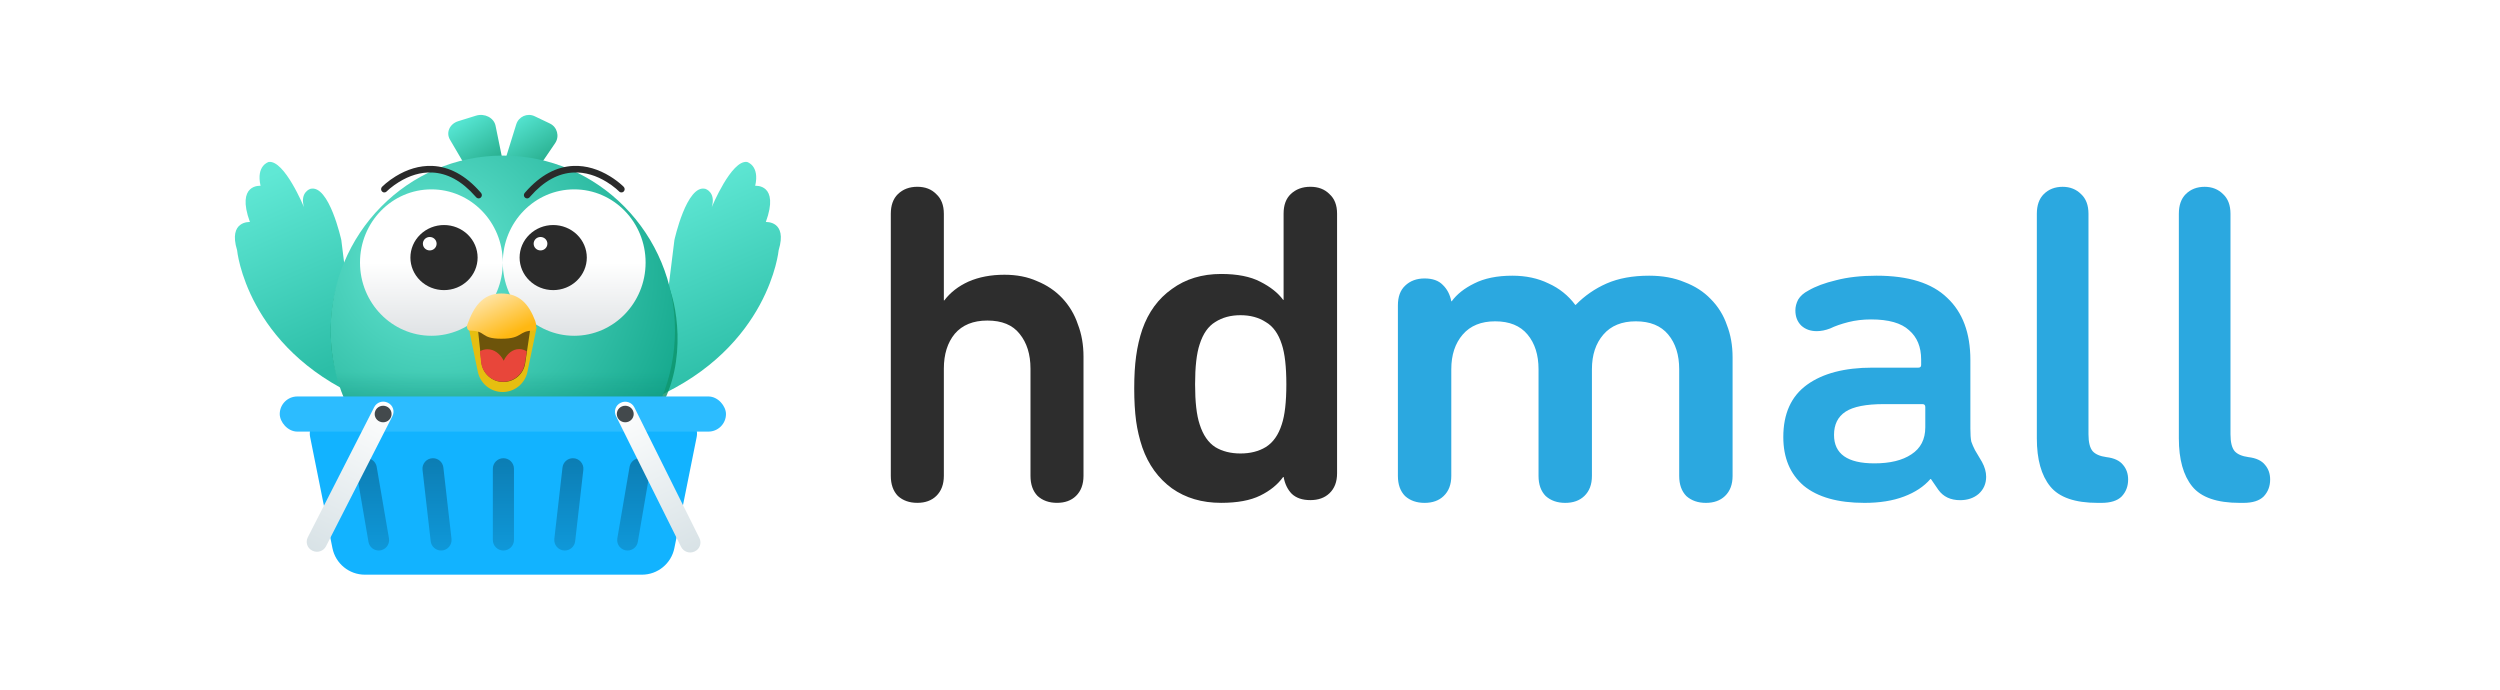 <svg width="87" height="24" viewBox="0 0 87 24" fill="none" xmlns="http://www.w3.org/2000/svg">
<rect width="87" height="24" rx="12" fill="white"/>
<path d="M15.649 17.126H16.42V18.997H15.87L15.649 17.126Z" fill="#F2AF13"/>
<path fill-rule="evenodd" clip-rule="evenodd" d="M17.044 19.141L15.796 19.141C15.796 18.803 16.075 18.529 16.42 18.529C16.765 18.529 17.044 18.803 17.044 19.141Z" fill="url(#paint0_linear_112_2004)"/>
<path fill-rule="evenodd" clip-rule="evenodd" d="M16.09 19.141L14.842 19.141C14.842 18.803 15.121 18.529 15.466 18.529C15.811 18.529 16.09 18.803 16.09 19.141Z" fill="url(#paint1_linear_112_2004)"/>
<path fill-rule="evenodd" clip-rule="evenodd" d="M16.677 19.141C16.677 18.743 16.349 18.421 15.943 18.421C15.538 18.421 15.209 18.743 15.209 19.141H16.677Z" fill="url(#paint2_linear_112_2004)"/>
<path d="M19.798 17.126H19.027V18.997H19.578L19.798 17.126Z" fill="#F1AE13"/>
<path fill-rule="evenodd" clip-rule="evenodd" d="M20.606 19.141L19.357 19.141C19.357 18.803 19.637 18.529 19.982 18.529C20.326 18.529 20.606 18.803 20.606 19.141Z" fill="url(#paint3_linear_112_2004)"/>
<path fill-rule="evenodd" clip-rule="evenodd" d="M19.651 19.141L18.403 19.141C18.403 18.803 18.683 18.529 19.027 18.529C19.372 18.529 19.651 18.803 19.651 19.141Z" fill="url(#paint4_linear_112_2004)"/>
<path fill-rule="evenodd" clip-rule="evenodd" d="M20.239 19.141C20.239 18.743 19.91 18.421 19.505 18.421C19.099 18.421 18.77 18.743 18.77 19.141H20.239Z" fill="url(#paint5_linear_112_2004)"/>
<g filter="url(#filter0_ii_112_2004)">
<path d="M23.295 8.703C23.295 8.703 23.722 6.751 24.374 6.92C24.374 6.92 24.746 7.035 24.597 7.553C24.597 7.553 25.277 5.909 25.822 5.984C25.822 5.984 26.269 6.103 26.107 6.814C26.107 6.814 26.966 6.734 26.477 8.074C26.477 8.074 27.239 8.022 26.923 9.057C26.923 9.057 26.604 12.424 22.615 14.191L23.295 8.703Z" fill="url(#paint6_linear_112_2004)"/>
</g>
<g opacity="0.8" filter="url(#filter1_f_112_2004)">
<path d="M23.217 9.854C23.526 10.434 23.957 12.562 22.956 14.239L23.217 9.854Z" fill="#089066"/>
</g>
<g filter="url(#filter2_ii_112_2004)">
<path d="M11.704 8.703C11.704 8.703 11.278 6.751 10.626 6.92C10.626 6.92 10.254 7.035 10.403 7.553C10.403 7.553 9.723 5.909 9.178 5.984C9.178 5.984 8.731 6.103 8.893 6.814C8.893 6.814 8.034 6.734 8.523 8.074C8.523 8.074 7.761 8.022 8.077 9.057C8.077 9.057 8.396 12.424 12.385 14.191L11.704 8.703Z" fill="url(#paint7_linear_112_2004)"/>
</g>
<g filter="url(#filter3_f_112_2004)">
<path d="M11.871 9.594C11.562 10.173 11.13 12.301 12.132 13.979L11.871 9.594Z" fill="#089066"/>
</g>
<path d="M15.657 4.857L16.668 6.582C16.94 7.047 17.741 6.807 17.636 6.292L17.245 4.375C17.188 4.098 16.864 3.932 16.564 4.025L15.945 4.218C15.649 4.31 15.514 4.612 15.657 4.857V4.857Z" fill="url(#paint8_linear_112_2004)"/>
<path d="M17.965 4.327L17.377 6.221C17.218 6.732 17.899 7.066 18.199 6.625L19.318 4.983C19.48 4.746 19.392 4.419 19.134 4.297L18.604 4.044C18.35 3.923 18.049 4.056 17.965 4.327Z" fill="url(#paint9_linear_112_2004)"/>
<path d="M17.497 17.587C20.807 17.587 23.489 14.862 23.489 11.501C23.489 8.139 20.807 5.414 17.497 5.414C14.188 5.414 11.505 8.139 11.505 11.501C11.505 14.862 14.188 17.587 17.497 17.587Z" fill="url(#paint10_radial_112_2004)"/>
<path d="M17.5 17.587C20.81 17.587 23.492 14.862 23.492 11.501C23.492 8.139 20.81 12.352 17.5 12.352C14.191 12.352 11.508 8.139 11.508 11.501C11.508 14.862 14.191 17.587 17.5 17.587Z" fill="url(#paint11_linear_112_2004)"/>
<g filter="url(#filter4_d_112_2004)">
<path d="M15.013 11.511C16.385 11.511 17.497 10.37 17.497 8.963C17.497 7.556 16.385 6.416 15.013 6.416C13.641 6.416 12.528 7.556 12.528 8.963C12.528 10.37 13.641 11.511 15.013 11.511ZM19.982 11.511C21.354 11.511 22.467 10.37 22.467 8.963C22.467 7.556 21.354 6.416 19.982 6.416C18.61 6.416 17.497 7.556 17.497 8.963C17.497 10.37 18.61 11.511 19.982 11.511Z" fill="url(#paint12_linear_112_2004)"/>
</g>
<path d="M15.451 10.096C15.762 10.096 16.059 9.977 16.278 9.764C16.497 9.552 16.621 9.264 16.621 8.964C16.621 8.663 16.497 8.375 16.278 8.163C16.059 7.951 15.762 7.831 15.451 7.831C15.141 7.831 14.844 7.951 14.625 8.163C14.405 8.375 14.282 8.663 14.282 8.964C14.282 9.264 14.405 9.552 14.625 9.764C14.844 9.977 15.141 10.096 15.451 10.096ZM19.251 10.096C19.561 10.096 19.859 9.977 20.078 9.764C20.297 9.552 20.421 9.264 20.421 8.964C20.421 8.663 20.297 8.375 20.078 8.163C19.859 7.951 19.561 7.831 19.251 7.831C18.941 7.831 18.644 7.951 18.425 8.163C18.205 8.375 18.082 8.663 18.082 8.964C18.082 9.264 18.205 9.552 18.425 9.764C18.644 9.977 18.941 10.096 19.251 10.096Z" fill="#2A2A2A"/>
<ellipse cx="14.955" cy="8.481" rx="0.239" ry="0.234" fill="white"/>
<ellipse cx="18.81" cy="8.481" rx="0.239" ry="0.234" fill="white"/>
<g filter="url(#filter5_d_112_2004)">
<path d="M16.305 11.206H18.679L18.355 12.765C18.27 13.174 17.909 13.468 17.492 13.468C17.074 13.468 16.714 13.174 16.629 12.765L16.305 11.206Z" fill="#E6BE10"/>
<path d="M16.591 10.893H18.51L18.278 12.465C18.223 12.842 17.899 13.121 17.518 13.121C17.124 13.121 16.794 12.824 16.753 12.433L16.591 10.893Z" fill="#6D540B"/>
<g filter="url(#filter6_i_112_2004)">
<path fill-rule="evenodd" clip-rule="evenodd" d="M18.331 12.141L18.267 12.548C18.208 12.923 17.886 13.199 17.506 13.199C17.113 13.199 16.783 12.902 16.741 12.511L16.7 12.137C16.781 12.092 16.871 12.067 16.964 12.067C17.2 12.067 17.407 12.225 17.529 12.466C17.644 12.222 17.841 12.061 18.066 12.061C18.16 12.061 18.25 12.089 18.331 12.141Z" fill="#E8463A"/>
</g>
<g filter="url(#filter7_i_112_2004)">
<path d="M18.669 11.036C18.712 11.15 18.723 11.331 18.609 11.375C18.069 11.376 18.25 11.657 17.491 11.657C16.732 11.657 16.994 11.375 16.377 11.375C16.297 11.344 16.276 11.248 16.305 11.167C16.534 10.525 16.85 10.082 17.491 10.082C18.114 10.082 18.44 10.437 18.669 11.036Z" fill="url(#paint13_linear_112_2004)"/>
</g>
</g>
<path d="M19.956 5.774C20.407 5.756 20.838 5.895 21.232 6.137C21.386 6.232 21.531 6.34 21.663 6.461L21.672 6.469C21.688 6.485 21.7 6.496 21.706 6.503C21.75 6.548 21.749 6.62 21.705 6.665C21.695 6.675 21.683 6.683 21.669 6.689C21.656 6.694 21.641 6.697 21.627 6.697C21.612 6.698 21.598 6.695 21.584 6.69C21.571 6.684 21.559 6.677 21.548 6.667L21.539 6.657C21.505 6.624 21.47 6.593 21.434 6.562C21.334 6.478 21.227 6.402 21.115 6.333C20.756 6.112 20.367 5.986 19.965 6.003C19.445 6.025 18.937 6.285 18.451 6.841L18.429 6.866C18.42 6.877 18.408 6.886 18.395 6.893C18.381 6.9 18.367 6.904 18.352 6.905C18.337 6.906 18.322 6.904 18.308 6.899C18.294 6.894 18.281 6.887 18.27 6.877C18.247 6.856 18.233 6.828 18.231 6.798C18.229 6.768 18.239 6.739 18.259 6.715L18.282 6.689C18.807 6.088 19.372 5.799 19.956 5.774ZM13.768 6.137C14.162 5.895 14.593 5.756 15.044 5.774C15.628 5.799 16.193 6.088 16.718 6.689L16.741 6.715C16.761 6.739 16.771 6.768 16.769 6.798C16.767 6.828 16.753 6.856 16.73 6.877C16.719 6.887 16.706 6.894 16.692 6.899C16.678 6.904 16.663 6.906 16.648 6.905C16.633 6.904 16.619 6.9 16.606 6.893C16.592 6.886 16.581 6.877 16.571 6.866L16.549 6.841C16.063 6.285 15.555 6.025 15.035 6.003C14.633 5.986 14.245 6.112 13.885 6.333C13.773 6.402 13.667 6.478 13.566 6.562L13.548 6.578C13.526 6.597 13.507 6.614 13.49 6.63L13.482 6.637C13.476 6.642 13.471 6.648 13.465 6.654L13.455 6.663C13.445 6.674 13.433 6.682 13.419 6.688C13.406 6.694 13.391 6.697 13.376 6.697C13.361 6.698 13.346 6.695 13.332 6.689C13.318 6.683 13.306 6.675 13.296 6.665C13.274 6.643 13.262 6.614 13.262 6.584C13.261 6.554 13.273 6.525 13.294 6.503L13.305 6.492C13.343 6.455 13.382 6.42 13.422 6.386C13.523 6.301 13.639 6.216 13.768 6.137V6.137Z" fill="#2A2A2A"/>
<g filter="url(#filter8_ii_112_2004)">
<path d="M10.792 15.205C10.72 14.849 10.993 14.516 11.356 14.516H23.681C24.044 14.516 24.317 14.849 24.245 15.205L23.468 19.075C23.36 19.612 22.888 19.999 22.339 19.999H12.698C12.149 19.999 11.677 19.612 11.569 19.075L10.792 15.205Z" fill="#12B3FF"/>
</g>
<path d="M17.151 16.313C17.151 16.11 17.316 15.946 17.518 15.946C17.721 15.946 17.886 16.11 17.886 16.313V18.791C17.886 18.993 17.721 19.158 17.518 19.158C17.316 19.158 17.151 18.993 17.151 18.791V16.313Z" fill="url(#paint14_linear_112_2004)"/>
<path d="M19.575 16.269C19.596 16.085 19.752 15.946 19.938 15.946C20.155 15.946 20.325 16.136 20.3 16.352L20.016 18.834C19.995 19.018 19.839 19.158 19.654 19.158C19.436 19.158 19.267 18.968 19.291 18.751L19.575 16.269Z" fill="url(#paint15_linear_112_2004)"/>
<path d="M15.429 16.269C15.408 16.085 15.252 15.946 15.066 15.946C14.848 15.946 14.679 16.136 14.704 16.352L14.988 18.834C15.009 19.018 15.165 19.158 15.35 19.158C15.568 19.158 15.737 18.968 15.712 18.751L15.429 16.269Z" fill="url(#paint16_linear_112_2004)"/>
<path d="M21.909 16.247C21.939 16.073 22.09 15.946 22.266 15.946C22.49 15.946 22.66 16.148 22.623 16.369L22.196 18.857C22.166 19.031 22.016 19.158 21.839 19.158C21.615 19.158 21.445 18.956 21.483 18.735L21.909 16.247Z" fill="url(#paint17_linear_112_2004)"/>
<path d="M13.109 16.247C13.079 16.073 12.929 15.946 12.753 15.946C12.528 15.946 12.358 16.148 12.396 16.369L12.823 18.857C12.852 19.031 13.003 19.158 13.179 19.158C13.403 19.158 13.574 18.956 13.536 18.735L13.109 16.247Z" fill="url(#paint18_linear_112_2004)"/>
<g filter="url(#filter9_ii_112_2004)">
<rect x="9.735" y="13.797" width="15.529" height="1.223" rx="0.612" fill="#2CBCFF"/>
</g>
<g filter="url(#filter10_i_112_2004)">
<path d="M13.022 14.256C13.109 14.085 13.319 14.015 13.492 14.1L13.502 14.105C13.675 14.189 13.744 14.396 13.657 14.567L11.346 19.096C11.259 19.267 11.048 19.338 10.876 19.253L10.866 19.248C10.693 19.164 10.624 18.956 10.711 18.785L13.022 14.256Z" fill="url(#paint19_linear_112_2004)"/>
</g>
<g filter="url(#filter11_i_112_2004)">
<path d="M22.075 14.262C21.989 14.09 21.779 14.018 21.606 14.101L21.596 14.106C21.422 14.189 21.351 14.395 21.437 14.567L23.702 19.118C23.788 19.29 23.997 19.362 24.171 19.279L24.181 19.274C24.354 19.192 24.425 18.985 24.34 18.813L22.075 14.262Z" fill="url(#paint20_linear_112_2004)"/>
</g>
<ellipse cx="13.333" cy="14.408" rx="0.294" ry="0.288" fill="#43494C"/>
<ellipse cx="21.759" cy="14.408" rx="0.294" ry="0.288" fill="#43494C"/>
<path d="M36.783 17.499C36.509 17.499 36.284 17.42 36.108 17.26C35.943 17.09 35.861 16.856 35.861 16.559V12.829C35.861 12.329 35.734 11.926 35.482 11.617C35.24 11.309 34.867 11.155 34.361 11.155C33.867 11.155 33.488 11.309 33.225 11.617C32.972 11.926 32.846 12.329 32.846 12.829V16.559C32.846 16.856 32.757 17.09 32.582 17.26C32.417 17.42 32.197 17.499 31.923 17.499C31.648 17.499 31.423 17.42 31.247 17.26C31.083 17.09 31 16.856 31 16.559V7.441C31 7.143 31.083 6.915 31.247 6.755C31.423 6.585 31.648 6.5 31.923 6.5C32.197 6.5 32.417 6.585 32.582 6.755C32.758 6.915 32.846 7.143 32.846 7.441V10.454H32.862C33.07 10.178 33.351 9.96 33.702 9.8C34.065 9.641 34.482 9.561 34.955 9.561C35.383 9.561 35.762 9.635 36.091 9.784C36.432 9.922 36.723 10.119 36.965 10.374C37.211 10.636 37.396 10.945 37.508 11.283C37.641 11.623 37.706 12 37.706 12.414V16.559C37.706 16.856 37.618 17.09 37.443 17.26C37.278 17.42 37.058 17.499 36.783 17.499ZM45.6 6.5C45.877 6.5 46.098 6.585 46.264 6.753C46.441 6.911 46.53 7.138 46.53 7.433V16.472C46.53 16.767 46.442 16.999 46.264 17.167C46.098 17.325 45.877 17.404 45.6 17.404C45.323 17.404 45.107 17.331 44.952 17.183C44.808 17.035 44.714 16.84 44.67 16.599H44.653C44.465 16.862 44.199 17.078 43.856 17.246C43.513 17.415 43.059 17.499 42.494 17.499C41.829 17.499 41.259 17.331 40.783 16.994C40.307 16.646 39.964 16.172 39.753 15.571C39.653 15.273 39.58 14.966 39.537 14.655C39.493 14.328 39.471 13.948 39.471 13.517C39.471 13.085 39.493 12.711 39.537 12.395C39.581 12.068 39.653 11.757 39.753 11.462C39.964 10.862 40.307 10.393 40.783 10.056C41.259 9.708 41.829 9.534 42.494 9.534C43.058 9.534 43.513 9.624 43.856 9.803C44.21 9.982 44.476 10.193 44.653 10.435H44.669V7.433C44.669 7.137 44.753 6.911 44.919 6.753C45.096 6.585 45.323 6.5 45.6 6.5V6.5ZM43.169 10.969C42.828 10.969 42.536 11.048 42.291 11.206C42.046 11.354 41.865 11.613 41.748 11.982C41.642 12.298 41.589 12.763 41.589 13.375C41.589 13.987 41.642 14.451 41.748 14.768C41.865 15.137 42.046 15.401 42.291 15.559C42.536 15.707 42.828 15.781 43.169 15.781C43.51 15.781 43.802 15.707 44.047 15.559C44.303 15.401 44.489 15.137 44.606 14.768C44.712 14.451 44.765 13.987 44.765 13.375C44.765 12.763 44.712 12.298 44.606 11.982C44.489 11.613 44.302 11.354 44.047 11.206C43.802 11.048 43.51 10.969 43.169 10.969Z" fill="#2D2D2D"/>
<path d="M48.647 10.626C48.647 10.33 48.729 10.102 48.896 9.944C49.072 9.774 49.299 9.69 49.576 9.69C49.852 9.69 50.062 9.764 50.206 9.912C50.361 10.06 50.46 10.251 50.505 10.483H50.521C50.698 10.24 50.958 10.034 51.301 9.865C51.655 9.685 52.098 9.594 52.629 9.594C53.104 9.594 53.525 9.685 53.89 9.864C54.261 10.03 54.581 10.287 54.819 10.61H54.835C55.141 10.295 55.507 10.042 55.913 9.864C56.323 9.685 56.815 9.594 57.39 9.594C57.855 9.594 58.264 9.668 58.618 9.817C58.983 9.954 59.287 10.15 59.531 10.404C59.787 10.66 59.98 10.97 60.095 11.309C60.228 11.648 60.294 12.023 60.294 12.436V16.563C60.294 16.86 60.206 17.093 60.029 17.262C59.863 17.421 59.641 17.5 59.365 17.5C59.088 17.5 58.862 17.421 58.684 17.262C58.519 17.093 58.436 16.86 58.436 16.563V12.849C58.436 12.351 58.309 11.949 58.054 11.642C57.8 11.335 57.423 11.182 56.926 11.182C56.439 11.182 56.063 11.335 55.798 11.642C55.532 11.949 55.399 12.351 55.399 12.849V16.563C55.399 16.86 55.311 17.093 55.134 17.262C54.968 17.421 54.747 17.5 54.47 17.5C54.194 17.5 53.967 17.421 53.79 17.262C53.624 17.093 53.541 16.86 53.541 16.563V12.849C53.541 12.351 53.414 11.949 53.159 11.642C52.905 11.335 52.529 11.182 52.031 11.182C51.544 11.182 51.168 11.335 50.903 11.642C50.638 11.949 50.505 12.351 50.505 12.849V16.563C50.505 16.86 50.416 17.093 50.239 17.262C50.074 17.421 49.852 17.5 49.576 17.5C49.299 17.5 49.072 17.421 48.896 17.262C48.73 17.093 48.647 16.86 48.647 16.563V10.626ZM68.972 16.073C69.069 16.25 69.118 16.423 69.118 16.59C69.118 16.831 69.032 17.029 68.859 17.186C68.687 17.333 68.472 17.406 68.213 17.406C67.879 17.406 67.626 17.286 67.454 17.045L67.196 16.669H67.179C66.954 16.93 66.646 17.134 66.258 17.28C65.871 17.427 65.413 17.5 64.885 17.5C63.959 17.5 63.254 17.301 62.77 16.904C62.295 16.496 62.059 15.931 62.059 15.21C62.059 14.394 62.334 13.788 62.883 13.39C63.432 12.993 64.191 12.794 65.16 12.794H66.759C66.824 12.794 66.856 12.763 66.856 12.7V12.512C66.856 12.073 66.716 11.733 66.436 11.492C66.167 11.242 65.725 11.116 65.112 11.116C64.832 11.116 64.568 11.147 64.32 11.21C64.073 11.273 63.863 11.346 63.69 11.43C63.529 11.492 63.372 11.524 63.222 11.524C63.006 11.524 62.829 11.461 62.689 11.335C62.549 11.2 62.479 11.022 62.479 10.802C62.479 10.677 62.511 10.551 62.576 10.426C62.651 10.3 62.77 10.196 62.931 10.112C63.179 9.966 63.502 9.845 63.9 9.751C64.299 9.647 64.767 9.594 65.305 9.594C66.415 9.594 67.233 9.851 67.761 10.363C68.299 10.865 68.569 11.587 68.569 12.528V14.912C68.569 15.111 68.579 15.262 68.601 15.367C68.633 15.461 68.676 15.56 68.73 15.665L68.972 16.073ZM65.228 16.125C65.774 16.125 66.203 16.021 66.515 15.812C66.838 15.603 67 15.289 67 14.871V14.162C67 14.096 66.966 14.063 66.9 14.063H65.562C64.938 14.063 64.492 14.151 64.224 14.327C63.957 14.503 63.824 14.772 63.824 15.135C63.824 15.795 64.291 16.125 65.228 16.125ZM73 17.5C72.209 17.5 71.658 17.309 71.348 16.927C71.037 16.544 70.882 15.988 70.882 15.256V7.44C70.882 7.143 70.963 6.915 71.123 6.756C71.294 6.586 71.513 6.501 71.781 6.501C72.037 6.501 72.252 6.586 72.422 6.756C72.594 6.915 72.679 7.143 72.679 7.44V15.113C72.679 15.388 72.727 15.585 72.824 15.701C72.92 15.808 73.08 15.877 73.305 15.908C73.572 15.94 73.765 16.03 73.883 16.179C74 16.317 74.059 16.487 74.059 16.688C74.059 16.922 73.984 17.118 73.834 17.277C73.685 17.426 73.45 17.5 73.128 17.5H73ZM77.942 17.5C77.15 17.5 76.599 17.309 76.289 16.927C75.979 16.544 75.824 15.988 75.824 15.256V7.44C75.824 7.143 75.904 6.915 76.064 6.756C76.235 6.586 76.455 6.501 76.722 6.501C76.979 6.501 77.193 6.586 77.364 6.756C77.535 6.915 77.621 7.143 77.621 7.44V15.113C77.621 15.388 77.669 15.585 77.766 15.701C77.862 15.808 78.022 15.877 78.247 15.908C78.514 15.94 78.707 16.03 78.824 16.179C78.942 16.317 79.001 16.487 79.001 16.688C79.001 16.922 78.926 17.118 78.776 17.277C78.626 17.426 78.391 17.5 78.07 17.5H77.942Z" fill="#2BA8E0"/>
<defs>
<filter id="filter0_ii_112_2004" x="22.615" y="5.286" width="4.559" height="9.253" filterUnits="userSpaceOnUse" color-interpolation-filters="sRGB">
<feFlood flood-opacity="0" result="BackgroundImageFix"/>
<feBlend mode="normal" in="SourceGraphic" in2="BackgroundImageFix" result="shape"/>
<feColorMatrix in="SourceAlpha" type="matrix" values="0 0 0 0 0 0 0 0 0 0 0 0 0 0 0 0 0 0 127 0" result="hardAlpha"/>
<feOffset dy="-0.696"/>
<feGaussianBlur stdDeviation="0.522"/>
<feComposite in2="hardAlpha" operator="arithmetic" k2="-1" k3="1"/>
<feColorMatrix type="matrix" values="0 0 0 0 0.102 0 0 0 0 0.635 0 0 0 0 0.53 0 0 0 1 0"/>
<feBlend mode="normal" in2="shape" result="effect1_innerShadow_112_2004"/>
<feColorMatrix in="SourceAlpha" type="matrix" values="0 0 0 0 0 0 0 0 0 0 0 0 0 0 0 0 0 0 127 0" result="hardAlpha"/>
<feOffset dx="0.174" dy="0.348"/>
<feGaussianBlur stdDeviation="0.261"/>
<feComposite in2="hardAlpha" operator="arithmetic" k2="-1" k3="1"/>
<feColorMatrix type="matrix" values="0 0 0 0 0.329 0 0 0 0 0.894 0 0 0 0 0.816 0 0 0 1 0"/>
<feBlend mode="normal" in2="effect1_innerShadow_112_2004" result="effect2_innerShadow_112_2004"/>
</filter>
<filter id="filter1_f_112_2004" x="22.608" y="9.506" width="1.32" height="5.081" filterUnits="userSpaceOnUse" color-interpolation-filters="sRGB">
<feFlood flood-opacity="0" result="BackgroundImageFix"/>
<feBlend mode="normal" in="SourceGraphic" in2="BackgroundImageFix" result="shape"/>
<feGaussianBlur stdDeviation="0.174" result="effect1_foregroundBlur_112_2004"/>
</filter>
<filter id="filter2_ii_112_2004" x="8" y="5.286" width="4.559" height="9.253" filterUnits="userSpaceOnUse" color-interpolation-filters="sRGB">
<feFlood flood-opacity="0" result="BackgroundImageFix"/>
<feBlend mode="normal" in="SourceGraphic" in2="BackgroundImageFix" result="shape"/>
<feColorMatrix in="SourceAlpha" type="matrix" values="0 0 0 0 0 0 0 0 0 0 0 0 0 0 0 0 0 0 127 0" result="hardAlpha"/>
<feOffset dy="-0.696"/>
<feGaussianBlur stdDeviation="0.522"/>
<feComposite in2="hardAlpha" operator="arithmetic" k2="-1" k3="1"/>
<feColorMatrix type="matrix" values="0 0 0 0 0.102 0 0 0 0 0.635 0 0 0 0 0.53 0 0 0 1 0"/>
<feBlend mode="normal" in2="shape" result="effect1_innerShadow_112_2004"/>
<feColorMatrix in="SourceAlpha" type="matrix" values="0 0 0 0 0 0 0 0 0 0 0 0 0 0 0 0 0 0 127 0" result="hardAlpha"/>
<feOffset dx="0.174" dy="0.348"/>
<feGaussianBlur stdDeviation="0.261"/>
<feComposite in2="hardAlpha" operator="arithmetic" k2="-1" k3="1"/>
<feColorMatrix type="matrix" values="0 0 0 0 0.329 0 0 0 0 0.894 0 0 0 0 0.816 0 0 0 1 0"/>
<feBlend mode="normal" in2="effect1_innerShadow_112_2004" result="effect2_innerShadow_112_2004"/>
</filter>
<filter id="filter3_f_112_2004" x="11.16" y="9.246" width="1.32" height="5.081" filterUnits="userSpaceOnUse" color-interpolation-filters="sRGB">
<feFlood flood-opacity="0" result="BackgroundImageFix"/>
<feBlend mode="normal" in="SourceGraphic" in2="BackgroundImageFix" result="shape"/>
<feGaussianBlur stdDeviation="0.174" result="effect1_foregroundBlur_112_2004"/>
</filter>
<filter id="filter4_d_112_2004" x="12.007" y="6.068" width="10.982" height="6.139" filterUnits="userSpaceOnUse" color-interpolation-filters="sRGB">
<feFlood flood-opacity="0" result="BackgroundImageFix"/>
<feColorMatrix in="SourceAlpha" type="matrix" values="0 0 0 0 0 0 0 0 0 0 0 0 0 0 0 0 0 0 127 0" result="hardAlpha"/>
<feOffset dy="0.174"/>
<feGaussianBlur stdDeviation="0.261"/>
<feComposite in2="hardAlpha" operator="out"/>
<feColorMatrix type="matrix" values="0 0 0 0 0.153 0 0 0 0 0.157 0 0 0 0 0.161 0 0 0 0.12 0"/>
<feBlend mode="normal" in2="BackgroundImageFix" result="effect1_dropShadow_112_2004"/>
<feBlend mode="normal" in="SourceGraphic" in2="effect1_dropShadow_112_2004" result="shape"/>
</filter>
<filter id="filter5_d_112_2004" x="15.771" y="9.734" width="3.45" height="4.429" filterUnits="userSpaceOnUse" color-interpolation-filters="sRGB">
<feFlood flood-opacity="0" result="BackgroundImageFix"/>
<feColorMatrix in="SourceAlpha" type="matrix" values="0 0 0 0 0 0 0 0 0 0 0 0 0 0 0 0 0 0 127 0" result="hardAlpha"/>
<feOffset dy="0.174"/>
<feGaussianBlur stdDeviation="0.261"/>
<feComposite in2="hardAlpha" operator="out"/>
<feColorMatrix type="matrix" values="0 0 0 0 0.153 0 0 0 0 0.157 0 0 0 0 0.161 0 0 0 0.24 0"/>
<feBlend mode="normal" in2="BackgroundImageFix" result="effect1_dropShadow_112_2004"/>
<feBlend mode="normal" in="SourceGraphic" in2="effect1_dropShadow_112_2004" result="shape"/>
</filter>
<filter id="filter6_i_112_2004" x="16.7" y="11.974" width="1.631" height="1.225" filterUnits="userSpaceOnUse" color-interpolation-filters="sRGB">
<feFlood flood-opacity="0" result="BackgroundImageFix"/>
<feBlend mode="normal" in="SourceGraphic" in2="BackgroundImageFix" result="shape"/>
<feColorMatrix in="SourceAlpha" type="matrix" values="0 0 0 0 0 0 0 0 0 0 0 0 0 0 0 0 0 0 127 0" result="hardAlpha"/>
<feOffset dy="-0.087"/>
<feGaussianBlur stdDeviation="0.087"/>
<feComposite in2="hardAlpha" operator="arithmetic" k2="-1" k3="1"/>
<feColorMatrix type="matrix" values="0 0 0 0 0.776 0 0 0 0 0.169 0 0 0 0 0.188 0 0 0 1 0"/>
<feBlend mode="normal" in2="shape" result="effect1_innerShadow_112_2004"/>
</filter>
<filter id="filter7_i_112_2004" x="16.25" y="10.039" width="2.45" height="1.618" filterUnits="userSpaceOnUse" color-interpolation-filters="sRGB">
<feFlood flood-opacity="0" result="BackgroundImageFix"/>
<feBlend mode="normal" in="SourceGraphic" in2="BackgroundImageFix" result="shape"/>
<feColorMatrix in="SourceAlpha" type="matrix" values="0 0 0 0 0 0 0 0 0 0 0 0 0 0 0 0 0 0 127 0" result="hardAlpha"/>
<feOffset dx="-0.043" dy="-0.043"/>
<feGaussianBlur stdDeviation="0.13"/>
<feComposite in2="hardAlpha" operator="arithmetic" k2="-1" k3="1"/>
<feColorMatrix type="matrix" values="0 0 0 0 0.8 0 0 0 0 0.573 0 0 0 0 0.041 0 0 0 1 0"/>
<feBlend mode="normal" in2="shape" result="effect1_innerShadow_112_2004"/>
</filter>
<filter id="filter8_ii_112_2004" x="10.78" y="14.168" width="13.477" height="6.179" filterUnits="userSpaceOnUse" color-interpolation-filters="sRGB">
<feFlood flood-opacity="0" result="BackgroundImageFix"/>
<feBlend mode="normal" in="SourceGraphic" in2="BackgroundImageFix" result="shape"/>
<feColorMatrix in="SourceAlpha" type="matrix" values="0 0 0 0 0 0 0 0 0 0 0 0 0 0 0 0 0 0 127 0" result="hardAlpha"/>
<feOffset dy="-0.348"/>
<feGaussianBlur stdDeviation="0.435"/>
<feComposite in2="hardAlpha" operator="arithmetic" k2="-1" k3="1"/>
<feColorMatrix type="matrix" values="0 0 0 0 0.052 0 0 0 0 0.527 0 0 0 0 0.75 0 0 0 1 0"/>
<feBlend mode="normal" in2="shape" result="effect1_innerShadow_112_2004"/>
<feColorMatrix in="SourceAlpha" type="matrix" values="0 0 0 0 0 0 0 0 0 0 0 0 0 0 0 0 0 0 127 0" result="hardAlpha"/>
<feOffset dy="0.348"/>
<feGaussianBlur stdDeviation="0.435"/>
<feComposite in2="hardAlpha" operator="arithmetic" k2="-1" k3="1"/>
<feColorMatrix type="matrix" values="0 0 0 0 0.055 0 0 0 0 0.549 0 0 0 0 0.784 0 0 0 1 0"/>
<feBlend mode="normal" in2="effect1_innerShadow_112_2004" result="effect2_innerShadow_112_2004"/>
</filter>
<filter id="filter9_ii_112_2004" x="9.735" y="13.623" width="15.529" height="1.571" filterUnits="userSpaceOnUse" color-interpolation-filters="sRGB">
<feFlood flood-opacity="0" result="BackgroundImageFix"/>
<feBlend mode="normal" in="SourceGraphic" in2="BackgroundImageFix" result="shape"/>
<feColorMatrix in="SourceAlpha" type="matrix" values="0 0 0 0 0 0 0 0 0 0 0 0 0 0 0 0 0 0 127 0" result="hardAlpha"/>
<feOffset dy="-0.174"/>
<feGaussianBlur stdDeviation="0.261"/>
<feComposite in2="hardAlpha" operator="arithmetic" k2="-1" k3="1"/>
<feColorMatrix type="matrix" values="0 0 0 0 0.055 0 0 0 0 0.5 0 0 0 0 0.712 0 0 0 1 0"/>
<feBlend mode="normal" in2="shape" result="effect1_innerShadow_112_2004"/>
<feColorMatrix in="SourceAlpha" type="matrix" values="0 0 0 0 0 0 0 0 0 0 0 0 0 0 0 0 0 0 127 0" result="hardAlpha"/>
<feOffset dy="0.174"/>
<feGaussianBlur stdDeviation="0.261"/>
<feComposite in2="hardAlpha" operator="arithmetic" k2="-1" k3="1"/>
<feColorMatrix type="matrix" values="0 0 0 0 0.559 0 0 0 0 0.86 0 0 0 0 1 0 0 0 1 0"/>
<feBlend mode="normal" in2="effect1_innerShadow_112_2004" result="effect2_innerShadow_112_2004"/>
</filter>
<filter id="filter10_i_112_2004" x="10.674" y="13.977" width="3.021" height="5.312" filterUnits="userSpaceOnUse" color-interpolation-filters="sRGB">
<feFlood flood-opacity="0" result="BackgroundImageFix"/>
<feBlend mode="normal" in="SourceGraphic" in2="BackgroundImageFix" result="shape"/>
<feColorMatrix in="SourceAlpha" type="matrix" values="0 0 0 0 0 0 0 0 0 0 0 0 0 0 0 0 0 0 127 0" result="hardAlpha"/>
<feOffset dy="-0.087"/>
<feGaussianBlur stdDeviation="0.087"/>
<feComposite in2="hardAlpha" operator="arithmetic" k2="-1" k3="1"/>
<feColorMatrix type="matrix" values="0 0 0 0 0.086 0 0 0 0 0.097 0 0 0 0 0.102 0 0 0 0.16 0"/>
<feBlend mode="normal" in2="shape" result="effect1_innerShadow_112_2004"/>
</filter>
<filter id="filter11_i_112_2004" x="21.4" y="13.98" width="2.976" height="5.334" filterUnits="userSpaceOnUse" color-interpolation-filters="sRGB">
<feFlood flood-opacity="0" result="BackgroundImageFix"/>
<feBlend mode="normal" in="SourceGraphic" in2="BackgroundImageFix" result="shape"/>
<feColorMatrix in="SourceAlpha" type="matrix" values="0 0 0 0 0 0 0 0 0 0 0 0 0 0 0 0 0 0 127 0" result="hardAlpha"/>
<feOffset dy="-0.087"/>
<feGaussianBlur stdDeviation="0.087"/>
<feComposite in2="hardAlpha" operator="arithmetic" k2="-1" k3="1"/>
<feColorMatrix type="matrix" values="0 0 0 0 0.086 0 0 0 0 0.097 0 0 0 0 0.102 0 0 0 0.16 0"/>
<feBlend mode="normal" in2="shape" result="effect1_innerShadow_112_2004"/>
</filter>
<linearGradient id="paint0_linear_112_2004" x1="15.952" y1="18.789" x2="16.87" y2="19.059" gradientUnits="userSpaceOnUse">
<stop stop-color="#FFD312"/>
<stop offset="1" stop-color="#F0A800"/>
</linearGradient>
<linearGradient id="paint1_linear_112_2004" x1="14.998" y1="18.789" x2="15.915" y2="19.059" gradientUnits="userSpaceOnUse">
<stop stop-color="#FFD312"/>
<stop offset="1" stop-color="#F0A800"/>
</linearGradient>
<linearGradient id="paint2_linear_112_2004" x1="15.393" y1="18.727" x2="16.472" y2="19.044" gradientUnits="userSpaceOnUse">
<stop stop-color="#FFD312"/>
<stop offset="1" stop-color="#F0A800"/>
</linearGradient>
<linearGradient id="paint3_linear_112_2004" x1="19.513" y1="18.789" x2="20.431" y2="19.059" gradientUnits="userSpaceOnUse">
<stop stop-color="#FFD312"/>
<stop offset="1" stop-color="#F0A800"/>
</linearGradient>
<linearGradient id="paint4_linear_112_2004" x1="18.559" y1="18.789" x2="19.477" y2="19.059" gradientUnits="userSpaceOnUse">
<stop stop-color="#FFD312"/>
<stop offset="1" stop-color="#F0A800"/>
</linearGradient>
<linearGradient id="paint5_linear_112_2004" x1="18.954" y1="18.727" x2="20.034" y2="19.044" gradientUnits="userSpaceOnUse">
<stop stop-color="#FFD312"/>
<stop offset="1" stop-color="#F0A800"/>
</linearGradient>
<linearGradient id="paint6_linear_112_2004" x1="23.515" y1="6.547" x2="26.283" y2="12.999" gradientUnits="userSpaceOnUse">
<stop stop-color="#60E8D5"/>
<stop offset="1" stop-color="#2CBEA7"/>
</linearGradient>
<linearGradient id="paint7_linear_112_2004" x1="8.899" y1="6.547" x2="11.668" y2="12.999" gradientUnits="userSpaceOnUse">
<stop stop-color="#60E8D5"/>
<stop offset="1" stop-color="#2CBEA7"/>
</linearGradient>
<linearGradient id="paint8_linear_112_2004" x1="15.91" y1="4.387" x2="16.775" y2="5.742" gradientUnits="userSpaceOnUse">
<stop stop-color="#53E3CF"/>
<stop offset="1" stop-color="#2CB394"/>
</linearGradient>
<linearGradient id="paint9_linear_112_2004" x1="17.663" y1="4.387" x2="18.529" y2="5.742" gradientUnits="userSpaceOnUse">
<stop stop-color="#53E3CF"/>
<stop offset="1" stop-color="#2CB394"/>
</linearGradient>
<radialGradient id="paint10_radial_112_2004" cx="0" cy="0" r="1" gradientUnits="userSpaceOnUse" gradientTransform="translate(15.014 9.066) rotate(32.186) scale(9.275 8.872)">
<stop stop-color="#67E7D4"/>
<stop offset="1" stop-color="#17AA8F"/>
</radialGradient>
<linearGradient id="paint11_linear_112_2004" x1="17.5" y1="12.951" x2="17.5" y2="15.954" gradientUnits="userSpaceOnUse">
<stop stop-color="#0B907D" stop-opacity="0"/>
<stop offset="1" stop-color="#086E5F"/>
</linearGradient>
<linearGradient id="paint12_linear_112_2004" x1="17.497" y1="8.963" x2="17.497" y2="11.37" gradientUnits="userSpaceOnUse">
<stop stop-color="white"/>
<stop offset="1" stop-color="#E1E4E6"/>
</linearGradient>
<linearGradient id="paint13_linear_112_2004" x1="16.81" y1="10.288" x2="17.475" y2="11.668" gradientUnits="userSpaceOnUse">
<stop stop-color="#FFE3A2"/>
<stop offset="1" stop-color="#FFB812"/>
</linearGradient>
<linearGradient id="paint14_linear_112_2004" x1="17.518" y1="15.946" x2="17.518" y2="19.158" gradientUnits="userSpaceOnUse">
<stop stop-color="#0C7DB3"/>
<stop offset="1" stop-color="#0F98D9"/>
</linearGradient>
<linearGradient id="paint15_linear_112_2004" x1="19.796" y1="15.946" x2="19.796" y2="19.158" gradientUnits="userSpaceOnUse">
<stop stop-color="#0C7DB3"/>
<stop offset="1" stop-color="#0F98D9"/>
</linearGradient>
<linearGradient id="paint16_linear_112_2004" x1="15.208" y1="15.946" x2="15.208" y2="19.158" gradientUnits="userSpaceOnUse">
<stop stop-color="#0C7DB3"/>
<stop offset="1" stop-color="#0F98D9"/>
</linearGradient>
<linearGradient id="paint17_linear_112_2004" x1="22.053" y1="15.946" x2="22.053" y2="19.158" gradientUnits="userSpaceOnUse">
<stop stop-color="#0C7DB3"/>
<stop offset="1" stop-color="#0F98D9"/>
</linearGradient>
<linearGradient id="paint18_linear_112_2004" x1="12.966" y1="15.946" x2="12.966" y2="19.158" gradientUnits="userSpaceOnUse">
<stop stop-color="#0C7DB3"/>
<stop offset="1" stop-color="#0F98D9"/>
</linearGradient>
<linearGradient id="paint19_linear_112_2004" x1="13.497" y1="14.102" x2="10.955" y2="19.292" gradientUnits="userSpaceOnUse">
<stop stop-color="white"/>
<stop offset="1" stop-color="#D8E2E6"/>
</linearGradient>
<linearGradient id="paint20_linear_112_2004" x1="21.601" y1="14.103" x2="24.093" y2="19.317" gradientUnits="userSpaceOnUse">
<stop stop-color="white"/>
<stop offset="1" stop-color="#D8E2E6"/>
</linearGradient>
</defs>
</svg>
